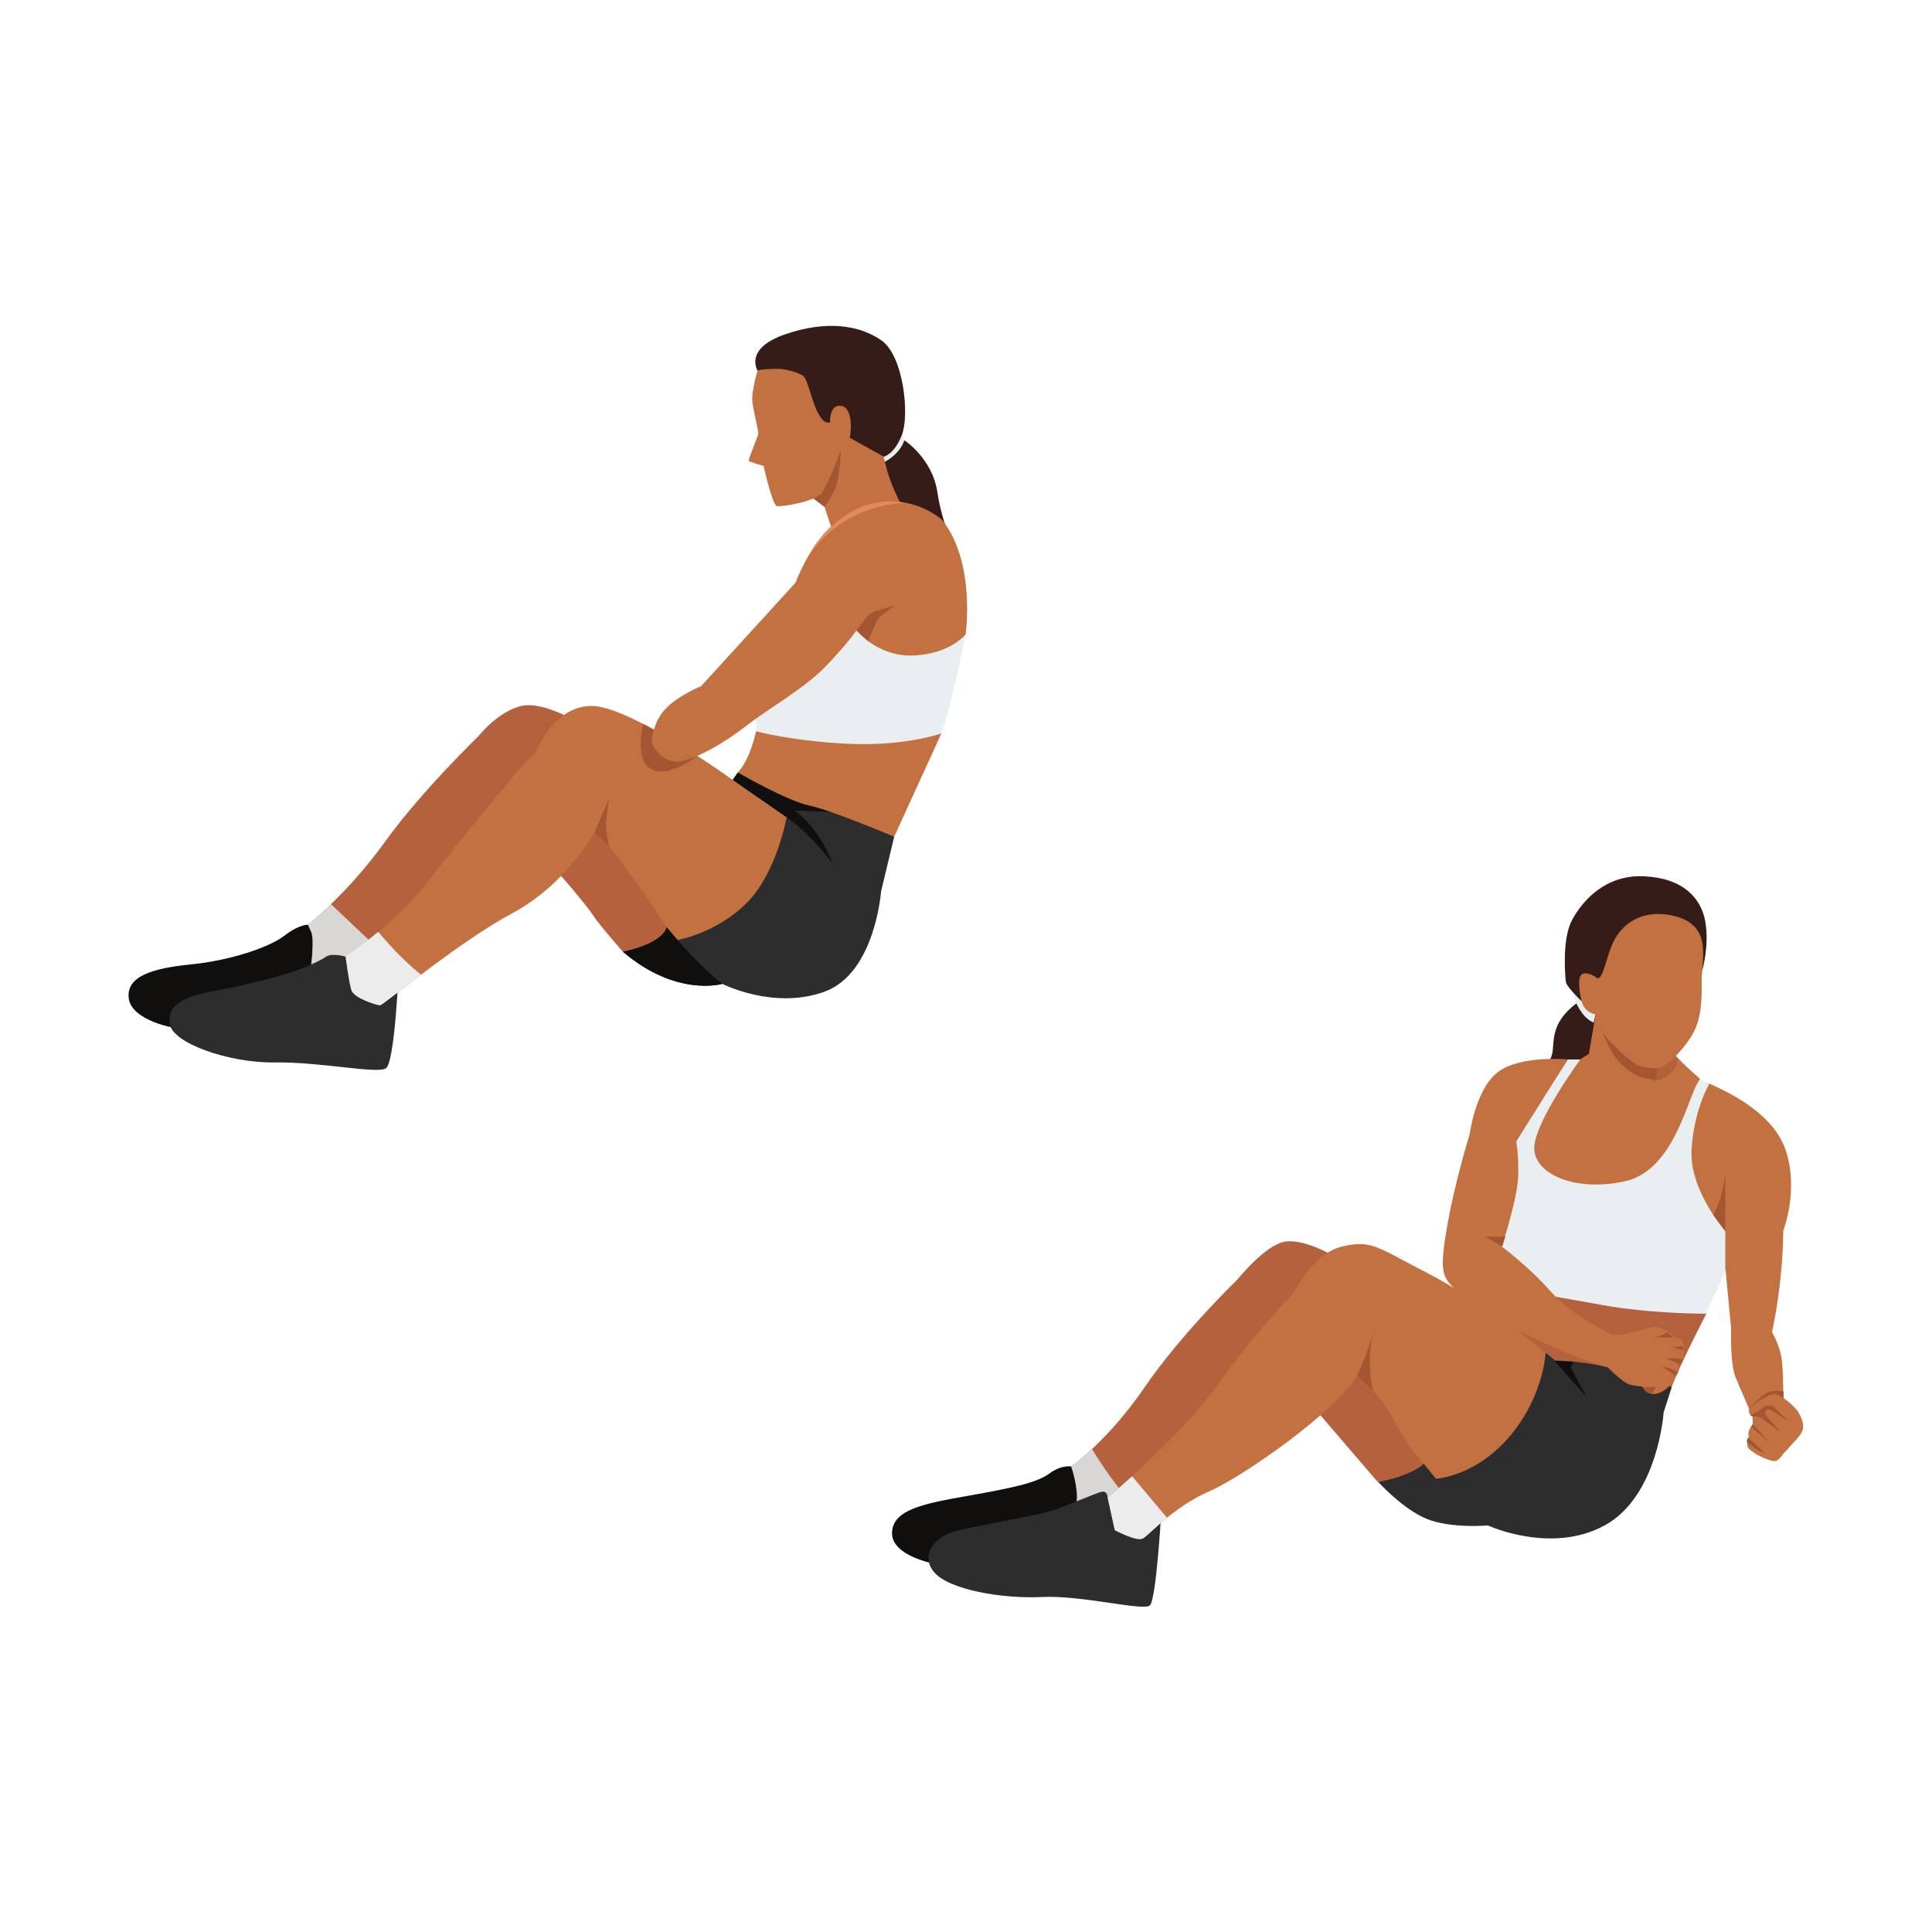 <?xml version="1.0" encoding="UTF-8" standalone="no"?>
<svg
   xmlns:dc="http://purl.org/dc/elements/1.1/"
   xmlns:cc="http://creativecommons.org/ns#"
   xmlns:rdf="http://www.w3.org/1999/02/22-rdf-syntax-ns#"
   xmlns:svg="http://www.w3.org/2000/svg"
   xmlns="http://www.w3.org/2000/svg"
   viewBox="0 0 2666.667 2666.667"
   height="2666.667"
   width="2666.667"
   xml:space="preserve"
   id="svg2"
   version="1.1"><defs
     id="defs6" /><g
     transform="matrix(1.333,0,0,-1.333,0,2666.667)"
     id="g10"><g
       transform="scale(0.1)"
       id="g12"><g
         transform="scale(1.227)"
         id="g14"><path
           id="path16"
           style="fill:none;fill-opacity:1;fill-rule:nonzero;stroke:none"
           d="M 16300,0 H 0 V 16300 H 16300 V 0" /></g><path
         id="path18"
         style="fill:#361c19;fill-opacity:1;fill-rule:nonzero;stroke:none"
         d="m 8955.72,15539.3 c 33.88,-5.6 408.34,-92.9 408.34,-92.9 0,0 291.89,-188.4 342.72,-541.8 50.82,-353.5 237.18,-709.8 203.29,-850.7 -33.88,-140.9 -537.22,-150.2 -537.22,-150.2 l -417.13,777.3 v 858.3" /><path
         id="path20"
         style="fill:#100f0d;fill-opacity:1;fill-rule:nonzero;stroke:none"
         d="m 3188.99,10429.4 c 0,0 -89.04,6.8 -246.25,-114.3 -157.21,-121 -560.67,-255.5 -964.13,-295.9 -403.46,-40.3 -672.44,-123.2 -645.54,-350.7 26.9,-227.6 470.7,-321.7 571.57,-315 100.86,6.8 1479.35,100.9 1445.73,242.1 -33.62,141.2 -5.51,538 0.61,611.9 6.12,74 0,179.8 0,179.8 l -161.99,42.1" /><path
         id="path22"
         style="fill:#2e2d2d;fill-opacity:1;fill-rule:nonzero;stroke:none"
         d="m 4130.4,9992.3 c 0,0 -40.35,-988.4 -134.49,-1049 -94.14,-60.5 -672.43,67.3 -1149.86,60.6 -477.43,-6.8 -1069.17,201.7 -1089.35,403.4 -20.17,201.8 147.94,282.4 490.88,343 342.94,60.5 820.37,188 975.03,268.9 154.66,81 275.7,329.2 309.32,336.1 33.62,6.9 36.46,68.5 168.11,0 131.65,-68.5 430.36,-363 430.36,-363" /><path
         id="path24"
         style="fill:#b5613d;fill-opacity:1;fill-rule:nonzero;stroke:none"
         d="m 6450.3,10150.4 c 0,0 -242.08,272.3 -316.05,386.6 -73.97,114.3 -410.18,497.6 -410.18,497.6 0,0 -1136.42,-793.5 -1250.73,-786.7 -114.32,6.7 -894.34,-147.7 -894.34,-147.7 0,0 -141.21,40.6 -201.73,0 -60.52,-40.6 -154.66,-81 -154.66,-81 0,0 33.63,262 0,336.1 -33.62,74.1 -33.62,74.1 -33.62,74.1 0,0 416.91,329.5 793.47,854 376.56,524.5 975.03,1102.8 975.03,1102.8 0,0 201.73,255.6 443.81,309.4 242.07,53.7 638.81,-201.8 638.81,-201.8 l 708.12,-907.8 361.05,-732.2 c 0,0 -33.62,-525.2 -94.14,-582.4 -60.52,-57.1 -390.01,-171.2 -390.01,-171.2 l -174.83,50.2" /><path
         id="path26"
         style="fill:#c37140;fill-opacity:1;fill-rule:nonzero;stroke:none"
         d="m 6904.18,10402.5 c 0,0 -564.84,867.5 -746.39,988.5 0,0 -285.79,-537.9 -850.63,-840.5 -564.85,-302.6 -1338.15,-954.9 -1371.77,-954.9 -33.62,0 -268.97,74 -295.87,154.7 -26.9,80.7 -60.52,349.9 -60.52,349.9 0,0 517.77,344.2 833.82,753.6 316.04,409.4 901.06,1118.9 1001.93,1228.1 100.86,109.3 134.48,136.2 134.48,136.2 0,0 174.84,470.7 571.57,477.4 396.74,6.8 1465.91,-766.5 1465.91,-766.5 l 558.12,-386.7 c 0,0 73.96,-877.5 0,-971.7 -73.97,-94.1 -558.12,-497.6 -558.12,-497.6 l -454.26,70.1 -228.27,259.4" /><path
         id="path28"
         style="fill:#2e2d2d;fill-opacity:1;fill-rule:nonzero;stroke:none"
         d="m 9258.83,11340.6 -135.61,-564.9 c 0,0 -60.52,-847.2 -585.02,-1038.9 -524.5,-191.6 -1059.08,80.7 -1059.08,80.7 0,0 -474.07,-141.2 -1028.83,332.9 0,0 393.38,70.6 453.89,252.1 l 110.96,-131.1 c 0,0 403.46,70.6 716.14,383.3 312.68,312.7 413.55,887.6 413.55,887.6 l -558.12,386.7 53.79,77.3 c 0,0 416.91,43.7 571.57,30.2 154.66,-13.4 356.39,20.2 443.81,-67.2 87.42,-87.4 602.95,-628.7 602.95,-628.7" /><path
         id="path30"
         style="fill:#a45532;fill-opacity:1;fill-rule:nonzero;stroke:none"
         d="m 6660.52,12508.4 c 0,0 -98.1,-378.5 87.71,-469.3 185.81,-90.8 472.34,138.7 472.34,138.7 0,0 -400.28,253 -560.05,330.6" /><path
         id="path32"
         style="fill:#100f0d;fill-opacity:1;fill-rule:nonzero;stroke:none"
         d="m 8622.26,11061.5 c 0,0 -224.15,305.3 -477.43,480.8 l -558.12,386.7 53.79,77.3 c 0,0 806.92,-37 847.27,-77.3 40.35,-40.4 381.04,-343 381.04,-343 l -641.05,26.9 c 0,0 246.56,-161.4 394.5,-551.4" /><path
         id="path34"
         style="fill:#c37140;fill-opacity:1;fill-rule:nonzero;stroke:none"
         d="m 8422.95,12823.3 c -25.96,-30.3 -594.17,-390 -594.17,-390 0,0 -57.15,-285.8 -188.28,-427 0,0 502.95,-292.5 740.67,-343 237.72,-50.4 877.66,-322.7 877.66,-322.7 l 488.63,1070.3 c 0,0 -725.11,311.5 -765.45,311.5 -40.35,0 -559.06,100.9 -559.06,100.9" /><path
         id="path36"
         style="fill:#e9eef1;fill-opacity:1;fill-rule:nonzero;stroke:none"
         d="m 9967.12,13549.2 31.39,-112.3 c 0,0 -134.49,-694.3 -251.05,-1026 0,0 -372.08,-134.5 -959.33,-107.6 -587.27,26.9 -959.35,130 -959.35,130 v 291.4 c 0,0 376.57,479 654.51,741.6 277.94,262.5 614.15,437.4 614.15,437.4 l 869.68,-354.5" /><path
         id="path38"
         style="fill:#c37140;fill-opacity:1;fill-rule:nonzero;stroke:none"
         d="m 8538.25,14754.7 79.52,-241.4 497.61,120.7 248.68,90 c 0,0 -161.74,259.3 -211.94,553.3 -50.2,294 -323.65,487.2 -323.65,487.2 0,0 -438.96,93.7 -405.52,-238 33.44,-331.8 115.3,-771.8 115.3,-771.8" /><path
         id="path40"
         style="fill:#c37140;fill-opacity:1;fill-rule:nonzero;stroke:none"
         d="m 8909.16,14754.7 c 0,0 -242.08,-106.9 -407.94,-313.1 -165.87,-206.2 -264.49,-470.7 -264.49,-470.7 l -977.27,-1071.4 c 0,0 -215.18,-85.2 -354.15,-219.7 -138.97,-134.4 -152.42,-318.2 -156.9,-345.1 -4.48,-26.9 76.2,-206.3 246.56,-215.2 170.35,-9 524.49,206.2 735.19,372.1 210.69,165.8 600.71,385.5 820.37,614.1 219.66,228.6 318.28,372.1 318.28,372.1 0,0 219.67,-277.9 596.23,-260 376.56,17.9 533.47,219.1 533.47,219.1 0,0 107.59,742.5 -242.08,1182.9 0,0 -340.7,322.4 -847.27,134.9" /><path
         id="path42"
         style="fill:#a45532;fill-opacity:1;fill-rule:nonzero;stroke:none"
         d="m 9258.83,13733.3 c 0,0 -210.7,-53.8 -246.56,-80.7 -35.86,-26.9 -143.46,-174.8 -143.46,-174.8 l 122.56,-112.8 c 0,0 74.69,211.4 115.04,247.3 40.34,35.8 152.42,121 152.42,121" /><path
         id="path44"
         style="fill:#100f0d;fill-opacity:1;fill-rule:nonzero;stroke:none"
         d="m 7015.14,10271.4 -110.96,131.1 c -60.51,-181.5 -453.88,-252.1 -453.88,-252.1 554.75,-474.1 1028.82,-332.9 1028.82,-332.9 -215.18,168.1 -463.98,453.9 -463.98,453.9" /><path
         id="path46"
         style="fill:#a45532;fill-opacity:1;fill-rule:nonzero;stroke:none"
         d="m 6157.79,11391 151.29,349.7 c 0,0 -40.34,-208.5 -33.62,-309.3 6.73,-100.9 33.62,-194.4 33.62,-194.4 l -151.29,154" /><path
         id="path48"
         style="fill:#d8d7d5;fill-opacity:1;fill-rule:nonzero;stroke:none"
         d="m 3916.16,10355.3 -99.73,-80.6 -389.51,368 c -141.65,-137.1 -237.93,-213.3 -237.93,-213.3 0,0 0,0 33.62,-74.1 33.63,-74.1 0,-336.1 0,-336.1 0,0 94.14,40.4 154.66,81 60.52,40.6 201.73,0 201.73,0 0,0 246.79,48.8 483.08,90.4 -90.49,95.7 -145.92,164.7 -145.92,164.7" /><path
         id="path50"
         style="fill:#fcd3b9;fill-opacity:1;fill-rule:nonzero;stroke:none"
         d="m 8271.46,14053.9 v 0" /><path
         id="path52"
         style="fill:#e28a5d;fill-opacity:1;fill-rule:nonzero;stroke:none"
         d="m 9364.06,14801.4 v 0 c -127.52,21.9 -281.48,17.5 -454.9,-46.7 0,0 -242.08,-106.9 -407.94,-313.1 -65.16,-81 -119.88,-170.9 -162.38,-250.3 119.01,202 413.94,560.8 1025.22,610.1" /><path
         id="path54"
         style="fill:#e9eef1;fill-opacity:1;fill-rule:nonzero;stroke:none"
         d="m 9271.95,15742.6 c 0,0 -86.45,-216.7 -158.27,-334.1 l 48.83,-184.7 c 166.23,88.8 201.55,222.6 201.55,222.6 l -92.11,296.2" /><path
         id="path56"
         style="fill:#a45532;fill-opacity:1;fill-rule:nonzero;stroke:none"
         d="m 8705.33,15341.4 c 0,0 -4.33,-229.2 -41.12,-348.5 -36.78,-119.4 -125.96,-238.2 -125.96,-238.2 l -397.68,299.9 351.62,342.1 213.14,-55.3" /><g
         transform="scale(1.024)"
         id="g58"><path
           id="path60"
           style="fill:#361c19;fill-opacity:1;fill-rule:nonzero;stroke:none"
           d="m 7763.71,15708.2 c -16.32,4.1 -101.85,78 -101.85,78 0,0 -145.01,222.9 274.39,368.3 419.39,145.5 754.25,95.2 977.14,-60.6 222.91,-155.7 284.46,-750.2 207.68,-952 -76.78,-201.8 -184.05,-223.7 -184.05,-223.7 l -369.82,205.7 c 0,0 -433.99,-84.4 -456.21,-53.3 -22.21,31.2 -156.4,269.2 -169.87,307.4 -13.46,38.2 -177.41,330.2 -177.41,330.2" /></g><path
         id="path62"
         style="fill:#c37140;fill-opacity:1;fill-rule:nonzero;stroke:none"
         d="m 8594.87,15630.6 c 0,0 -10.96,195 120.61,171.1 131.58,-24 105.16,-361.4 47.5,-410.8 -57.65,-49.5 -57.65,-49.5 -57.65,-49.5 0,0 -128.91,-353.8 -199,-442.8 -70.08,-89 -411.56,-143.1 -460.9,-134.1 -49.34,8.9 -138.2,416.3 -138.2,416.3 0,0 -146.66,38.8 -153.72,53 -7.05,14.3 91.77,249.1 98.15,274.1 6.37,25.1 -60.85,279 -63.04,361.4 -2.18,82.4 45.86,278.5 57.65,296.9 11.79,18.3 216.01,23.4 256.99,16.5 40.98,-6.8 173.1,-33.3 217.71,-74.9 44.62,-41.6 91,-272.3 143.35,-367.5 52.35,-95.2 76.95,-117.5 130.55,-109.7" /><path
         id="path64"
         style="fill:#ececec;fill-opacity:1;fill-rule:nonzero;stroke:none"
         d="m 3916.16,10355.3 h -0.01 C 3728.66,10199.7 3579,10100.2 3579,10100.2 c 0,0 33.62,-269.2 60.52,-349.9 26.9,-80.7 262.25,-154.7 295.87,-154.7 15.47,0 187.65,138.2 424.02,316.8 -252.05,204.7 -443.25,442.9 -443.25,442.9" /><g
         transform="scale(1.029)"
         id="g66"><path
           id="path68"
           style="fill:#361c19;fill-opacity:1;fill-rule:nonzero;stroke:none"
           d="m 16062.1,9380.46 -188.6,-28.39 c 0,0 -171,-111.6 -220.3,-281.81 -49.5,-170.22 10.8,-236.03 -109.9,-365.03 -120.7,-129.01 537.1,-190.74 537.1,-190.74 0,0 73.2,-54.72 146.4,223.5 73.2,278.32 -164.7,642.47 -164.7,642.47" /></g><path
         id="path70"
         style="fill:#100f0d;fill-opacity:1;fill-rule:nonzero;stroke:none"
         d="m 11092.5,4820.4 c 0,0 -100.9,20.2 -228.6,-74 -127.8,-94.1 -376.6,-147.9 -833.9,-228.6 -457.21,-80.7 -786.7,-141.2 -793.43,-383.3 -6.73,-242.1 437.08,-322.8 477.43,-329.5 40.34,-6.7 1163.3,-6.7 1277.6,60.5 114.3,67.3 323.3,137.8 336.2,316.1 13,178.2 33.7,430.3 0,457.2 -33.6,26.9 -235.3,181.6 -235.3,181.6" /><path
         id="path72"
         style="fill:#b5613d;fill-opacity:1;fill-rule:nonzero;stroke:none"
         d="m 13889.8,6945.3 c -40.3,40.3 -369.8,233.1 -578.3,203.9 -208.4,-29.1 -497.6,-392.2 -497.6,-392.2 0,0 -585,-564.8 -961.6,-1116.2 -376.5,-551.4 -759.8,-820.4 -759.8,-820.4 0,0 80.7,-242.1 53.8,-376.6 -26.9,-134.5 464,-73.2 490.9,-50.1 26.9,23.2 854,507.4 854,507.4 l 1082.6,564.8 692.6,-806.9 618.6,-33.6 168.1,464 -1163.3,1855.9" /><path
         id="path74"
         style="fill:#d8d7d5;fill-opacity:1;fill-rule:nonzero;stroke:none"
         d="m 11307.4,5001.4 c -129.6,-121.1 -214.9,-181 -214.9,-181 0,0 80.7,-242.1 53.8,-376.6 -26.9,-134.5 464,-73.2 490.9,-50.1 4.8,4.2 35.8,23.5 83.2,52.1 -158.6,157.4 -315.2,394.8 -413,555.6" /><path
         id="path76"
         style="fill:#2e2d2d;fill-opacity:1;fill-rule:nonzero;stroke:none"
         d="m 12025.2,4359.6 c 0,0 -51.8,-917.7 -119.1,-978.2 -67.2,-60.5 -706,107.6 -1116.2,87.4 -410.2,-20.2 -961.59,74 -1116.25,255.5 -154.66,181.6 13.45,369.9 208.45,423.7 195,53.7 860.7,167.7 1001.9,211.6 141.2,43.9 459.9,185.1 522.5,198.5 62.6,13.5 62.6,-60.5 62.6,-60.5 0,0 292.1,-121.4 307.4,-138 15.3,-16.6 248.7,0 248.7,0" /><path
         id="path78"
         style="fill:#c37140;fill-opacity:1;fill-rule:nonzero;stroke:none"
         d="m 14051.2,5759.6 c 0,0 228.6,-165.9 383.3,-461.8 154.6,-295.9 302.6,-450.5 302.6,-450.5 0,0 -53.8,-275.7 67.2,-309.3 121.1,-33.7 749.2,-40.4 749.2,-40.4 0,0 710,638.8 689.8,759.9 -20.1,121 -242,764.3 -242,764.3 0,0 -699.4,533.5 -1223.9,802.4 -524.5,269 -571.5,345.2 -880.9,273.5 -309.3,-71.7 -511,-495.4 -511,-495.4 0,0 -356.4,-349.6 -766.6,-921.2 -410.2,-571.6 -1149.8,-1183.5 -1149.8,-1183.5 l 73.9,-336.2 c 0,0 221.9,-121 289.2,-87.4 67.2,33.6 309.3,322.8 679.1,484.1 369.9,161.4 1318,829.4 1539.9,1201.5" /><g
         transform="scale(1.062)"
         id="g80"><path
           id="path82"
           style="fill:#2e2d2d;fill-opacity:1;fill-rule:nonzero;stroke:none"
           d="m 16015,5594.3 285,-281.34 -79.6,-247.05 c 0,0 -52.9,-816.99 -575.7,-1102.01 -522.8,-285.01 -1137.1,0 -1137.1,0 0,0 -361,-31.64 -595.4,63.3 -234.3,95.04 -475,361.02 -475,361.02 0,0 310.4,50.68 443.4,177.36 l 120.3,-145.71 c 0,0 392.6,19.03 728.3,424.41 335.7,405.29 342.1,827.54 342.1,827.54 0,0 478.4,305.26 573.4,226.52 95,-78.74 370.3,-304.04 370.3,-304.04" /></g><g
         transform="scale(1.008)"
         id="g84"><path
           id="path86"
           style="fill:#100f0d;fill-opacity:1;fill-rule:nonzero;stroke:none"
           d="m 16300,5493.29 -333.4,373.43 200,-7.04 -33.3,-58.5 166.7,-307.89" /></g><g
         transform="scale(1.084)"
         id="g88"><path
           id="path90"
           style="fill:#b5613d;fill-opacity:1;fill-rule:nonzero;stroke:none"
           d="m 16109.7,6110.18 190.3,-202.61 c 0,0 -252.3,-486.05 -333,-703.14 0,0 -539.7,241.91 -1110.6,254.37 l -506.1,403.19 251.8,546.02 h 1036.1 l 471.5,-297.83" /></g><g
         transform="scale(1.143)"
         id="g92"><path
           id="path94"
           style="fill:#c37140;fill-opacity:1;fill-rule:nonzero;stroke:none"
           d="m 15633.2,5986.3 49,-515.75 c 0,0 -11.7,-317.68 41.2,-447.17 53,-129.4 153,-352.94 153,-352.94 l 276.5,47.07 c 0,0 11.8,405.87 -23.5,529.41 -35.4,123.62 -76.6,188.28 -76.6,188.28 0,0 97.9,423.63 102,917.78 0,0 145.2,370.7 19.7,735.45 -125.5,364.75 -600.1,553.03 -686.4,596.16 -86.3,43.14 -321.6,-196.15 -356.9,-290.29 -35.3,-94.14 -66.7,-333.34 -47.1,-572.63 19.6,-239.2 164.8,-486.28 164.8,-486.28 0,0 207.9,-161.59 243.1,-155.29 35.3,6.21 141.2,-193.8 141.2,-193.8" /></g><g
         transform="scale(1.096)"
         id="g96"><path
           id="path98"
           style="fill:#e9eef1;fill-opacity:1;fill-rule:nonzero;stroke:none"
           d="m 14927.7,8243.41 h -116.3 c 0,0 -486.6,-746.38 -486.6,-775.03 0,-28.55 36.8,-282.15 -28.6,-556.09 -65.5,-274.03 -94,-347.65 -106.4,-437.59 -12.2,-89.95 49.1,-355.77 106.4,-388.52 57.2,-32.66 400.7,-81.73 846.5,-163.56 445.8,-81.73 973.3,-81.73 973.3,-81.73 l 184,400.73 v 380.31 c 0,0 -339.4,384.41 -319,764.72 20.4,380.31 167.7,625.7 167.7,625.7 l -90,44.97 -907.8,-67.42 -223.2,253.51" /></g><g
         transform="scale(1.08)"
         id="g100"><path
           id="path102"
           style="fill:#c37140;fill-opacity:1;fill-rule:nonzero;stroke:none"
           d="m 15343,9053.39 -109.8,-634.55 -81.2,-51.57 c 0,0 -423.1,-579.08 -441.8,-834.36 -18.6,-255.28 373.6,-442.04 865.4,-336.2 492,105.83 608.2,844.63 724.4,981.67 0,0 -240.7,207.5 -294.7,298.89 -54,91.3 -415.1,541.3 -415.1,541.3 l -247.2,34.82" /></g><g
         transform="scale(1.066)"
         id="g104"><path
           id="path106"
           style="fill:#cda289;fill-opacity:1;fill-rule:nonzero;stroke:none"
           d="m 16300,8478.08 c -39.3,40.61 -73.3,79.53 -89.9,107.66 l 89.9,-107.57 c 0,-0.09 0,-0.09 0,-0.09" /></g><g
         transform="scale(1.066)"
         id="g108"><path
           id="path110"
           style="fill:#b36138;fill-opacity:1;fill-rule:nonzero;stroke:none"
           d="m 16071.8,8265.02 c 0,0 -4.7,173.49 0,194.59 4.8,21 20.6,46.23 49.3,66.96 28.7,20.72 89,59.17 89,59.17 v 0 c 16.6,-28.13 50.6,-67.05 89.9,-107.66 -27.8,-178.93 -228.2,-213.06 -228.2,-213.06" /></g><g
         transform="scale(1.055)"
         id="g112"><path
           id="path114"
           style="fill:#a45532;fill-opacity:1;fill-rule:nonzero;stroke:none"
           d="m 15804.2,8840.71 c -9.8,2.84 -95,44.94 -95,44.94 0,0 54,-156.35 123.4,-269.38 69.4,-113.12 212.8,-219.12 305.5,-234.87 92.7,-15.73 112.2,-24.65 112.2,-24.65 l 49.7,389.9 -495.8,94.06" /></g><g
         transform="scale(1.016)"
         id="g116"><path
           id="path118"
           style="fill:#e9eef1;fill-opacity:1;fill-rule:nonzero;stroke:none"
           d="m 16300,9542.44 c -58.7,38.96 -265.8,65.13 -265.8,65.13 0,0 -16.9,-94.94 88.7,-240.25 37.2,-51.26 79.7,-81.96 119.1,-100.26 l 58,275.38" /></g><g
         transform="scale(1.086)"
         id="g120"><path
           id="path122"
           style="fill:#361c19;fill-opacity:1;fill-rule:nonzero;stroke:none"
           d="m 16131.1,9299.69 c 11.6,-10.98 97.6,-136.69 97.6,-136.69 0,0 71.3,235.93 30.9,468.69 -40.5,232.75 -218.2,417.21 -585.6,434.11 -367.4,17 -586.1,-233.87 -684.3,-415.2 -98.1,-181.35 -66.6,-534.85 -60.2,-590.2 6.4,-55.36 187.7,-221.24 187.7,-221.24 l 699.3,129.69 314.6,330.84" /></g><g
         transform="scale(1.083)"
         id="g124"><path
           id="path126"
           style="fill:#c37140;fill-opacity:1;fill-rule:nonzero;stroke:none"
           d="m 15275.3,9116.13 c 0,0 -62.4,54.5 -127.5,49.14 -65,-5.35 -57.1,-122.19 -29.5,-254.28 27.6,-131.99 143.1,-136.79 143.1,-136.79 0,0 34.8,-107.14 61.7,-170.41 27.1,-63.27 272.2,-292.52 337,-316.17 64.9,-23.64 154,-33.99 213,-24.75 59,9.33 269.2,210.41 341.1,385.62 71.9,175.31 51.8,399.85 55.9,481.04 4,81.09 29.9,230.59 -0.6,356.53 -30.5,125.94 -141.9,219.42 -345.4,243.04 -203.4,23.61 -370.6,-56.85 -468.9,-209.73 -98.2,-152.87 -111.5,-387.53 -179.9,-403.24" /></g><g
         transform="scale(1.096)"
         id="g128"><path
           id="path130"
           style="fill:#a45532;fill-opacity:1;fill-rule:nonzero;stroke:none"
           d="m 16300,6621.93 v 543.87 c 0,0 -20.4,-231.8 -114.5,-389.88 l 114.5,-153.99" /></g><g
         transform="scale(1.025)"
         id="g132"><path
           id="path134"
           style="fill:#c37140;fill-opacity:1;fill-rule:nonzero;stroke:none"
           d="m 15837.4,8814.4 c 0,0 -472.2,45.85 -701.8,-124.66 -229.7,-170.5 -288.7,-629.62 -288.7,-629.62 0,0 -157.4,-502.93 -236,-979.51 -78.7,-476.68 -26.3,-470.05 150.8,-647.19 177.1,-177.03 983.3,-588.56 1466.7,-726.87 l 71.6,320.22 c 0,0 -414.6,192.45 -633.1,441.67 -218.7,249.22 -494.2,454.73 -494.2,454.73 0,0 130.1,410.85 156.4,626.32 26.2,215.46 -12.1,436.2 -12.1,436.2 l 520.4,828.71" /></g><path
         id="path136"
         style="fill:#a45532;fill-opacity:1;fill-rule:nonzero;stroke:none"
         d="m 15375.9,7200.8 179.3,-103.1 31.4,103.1 z" /><g
         transform="scale(1.07)"
         id="g138"><path
           id="path140"
           style="fill:#c37140;fill-opacity:1;fill-rule:nonzero;stroke:none"
           d="m 15553.7,5469.3 c 0,0 151.2,-156.22 220.3,-172.95 69.1,-16.74 113.2,-12.53 121.6,-23 8.3,-10.47 31.4,-69.18 108.9,-67.13 77.6,2.16 146.7,69.75 174,102.75 27.3,32.9 25.1,75.44 25.1,75.44 0,0 36.8,10.28 42.6,50.2 5.6,39.82 0,60.77 0,60.77 0,0 39.1,27.29 45.4,73.38 6.2,46.09 4.2,48.24 0,60.77 -4.2,12.62 8.4,64.97 -12.5,90.12 -21,25.15 -67.2,31.41 -73.4,35.62 -6.3,4.2 -73.3,77.5 -157.2,96.38 -83.8,18.89 -234.2,-67.03 -426.2,-75.44 -191.9,-8.42 -212.8,-37.68 -208.7,-73.29 4.2,-35.72 140.1,-233.62 140.1,-233.62" /></g><g
         transform="scale(1.069)"
         id="g142"><path
           id="path144"
           style="fill:#a45532;fill-opacity:1;fill-rule:nonzero;stroke:none"
           d="m 16299.8,5675.3 -100.6,-9.35 100.6,-33.58 c -2.1,6.55 0.2,24.13 0,42.93" /></g><g
         transform="scale(1.069)"
         id="g146"><path
           id="path148"
           style="fill:#a45532;fill-opacity:1;fill-rule:nonzero;stroke:none"
           d="m 16137.2,5558.02 126.5,-56.71 c 0,0 22.6,15.91 36.3,43.7 -68.5,17.6 -162.8,13.01 -162.8,13.01" /></g><g
         transform="scale(1.066)"
         id="g150"><path
           id="path152"
           style="fill:#a45532;fill-opacity:1;fill-rule:nonzero;stroke:none"
           d="m 16142.2,5492.82 c 0,0 0,0 54.6,-35.75 54.7,-35.75 67.4,-52.54 67.4,-52.54 0,0 23.3,6.56 35.8,29.46 -62.3,47.76 -157.8,58.83 -157.8,58.83" /></g><g
         transform="scale(1.052)"
         id="g154"><path
           id="path156"
           style="fill:#a45532;fill-opacity:1;fill-rule:nonzero;stroke:none"
           d="m 16300,5363.7 h -132.1 c 7.8,-9.8 28.3,-60.57 92.4,-67.42 11.7,32.52 39.7,67.42 39.7,67.42" /></g><g
         transform="scale(1.063)"
         id="g158"><path
           id="path160"
           style="fill:#a45532;fill-opacity:1;fill-rule:nonzero;stroke:none"
           d="m 16086.4,5796.29 213.6,-7.52 c -3.7,2.44 -28.3,28.58 -64.9,53.78 -42,-39.77 -111,-46.07 -148.7,-46.26" /></g><path
         id="path162"
         style="fill:#a45532;fill-opacity:1;fill-rule:nonzero;stroke:none"
         d="m 14219.3,6213.5 c 0,0 -60.5,-234.3 -168.1,-453.9 l 166,-154.3 c 0,0 -78.6,279.8 2.1,608.2" /><path
         id="path164"
         style="fill:#ececec;fill-opacity:1;fill-rule:nonzero;stroke:none"
         d="m 11722.5,4719.4 c -150.4,-136.5 -253.4,-221.8 -253.4,-221.8 l 73.9,-336.2 c 0,0 221.9,-121 289.2,-87.4 36,18 122.4,109.5 251.7,215.4 -130.8,156.7 -273.3,325.8 -361.4,430" /><g
         transform="scale(1.133)"
         id="g166"><path
           id="path168"
           style="fill:#a45532;fill-opacity:1;fill-rule:nonzero;stroke:none"
           d="m 16300,4939.95 c 0,0 -63.1,11.91 -122.5,0 -59.3,-11.83 -191.1,-153.43 -191.1,-153.43 l 313.6,93.75 v 59.68" /></g><g
         transform="scale(1.146)"
         id="g170"><path
           id="path172"
           style="fill:#c37140;fill-opacity:1;fill-rule:nonzero;stroke:none"
           d="m 15804,4731.91 c 0,0 -14.5,-52.71 32.4,-73.22 v -70.43 c 0,0 -25.2,-32.29 -34.5,-61.61 -9.5,-29.41 0,-55.77 0,-55.77 0,0 -31.3,-61.61 -4.2,-99.75 27,-38.14 217.7,-143.82 261.7,-108.56 44.1,35.17 44.1,49.83 55.8,61.61 11.7,11.69 33.5,35.17 69.5,76.28 36.1,41.1 97.8,93.9 106.6,152.55 8.7,58.73 -35.3,132.03 -49.9,155.51 -14.7,23.48 -143.8,153.51 -214.2,151.59 -70.4,-1.92 -223.2,-128.2 -223.2,-128.2" /></g><g
         transform="scale(1.136)"
         id="g174"><path
           id="path176"
           style="fill:#a45532;fill-opacity:1;fill-rule:nonzero;stroke:none"
           d="m 16128.4,4761.83 c 23.6,-2.03 171.6,-110.47 165.7,-102.64 -5.9,7.92 -120.3,128.25 -144.1,136.17 -23.6,7.92 -64.9,1.94 -64,0 0.8,-1.67 -61.9,-66.1 -134.2,-82.03 5,-5.64 11.7,-10.74 20.7,-14.62 v -2.81 c 16.3,3.87 34.1,5.81 49.4,2.81 39.4,-7.92 216.9,-153.06 211,-143.65 -5.9,9.42 -151.9,161.35 -147.9,177.19 3.9,15.75 19.7,31.51 43.4,29.58" /></g><g
         transform="scale(1.124)"
         id="g178"><path
           id="path180"
           style="fill:#a45532;fill-opacity:1;fill-rule:nonzero;stroke:none"
           d="m 16150.4,4679.23 c 0,0 -8.6,-11.13 -17.8,-26.26 l 167.4,-143.38 -149.6,169.64" /></g><g
         transform="scale(1.121)"
         id="g182"><path
           id="path184"
           style="fill:#a45532;fill-opacity:1;fill-rule:nonzero;stroke:none"
           d="m 16146.7,4568.45 c 0,0 -9.2,-18.1 -13.4,-40.84 45.8,-40.04 115.5,-92.39 166.7,-101.13 l -153.3,141.97" /></g></g></g></svg>